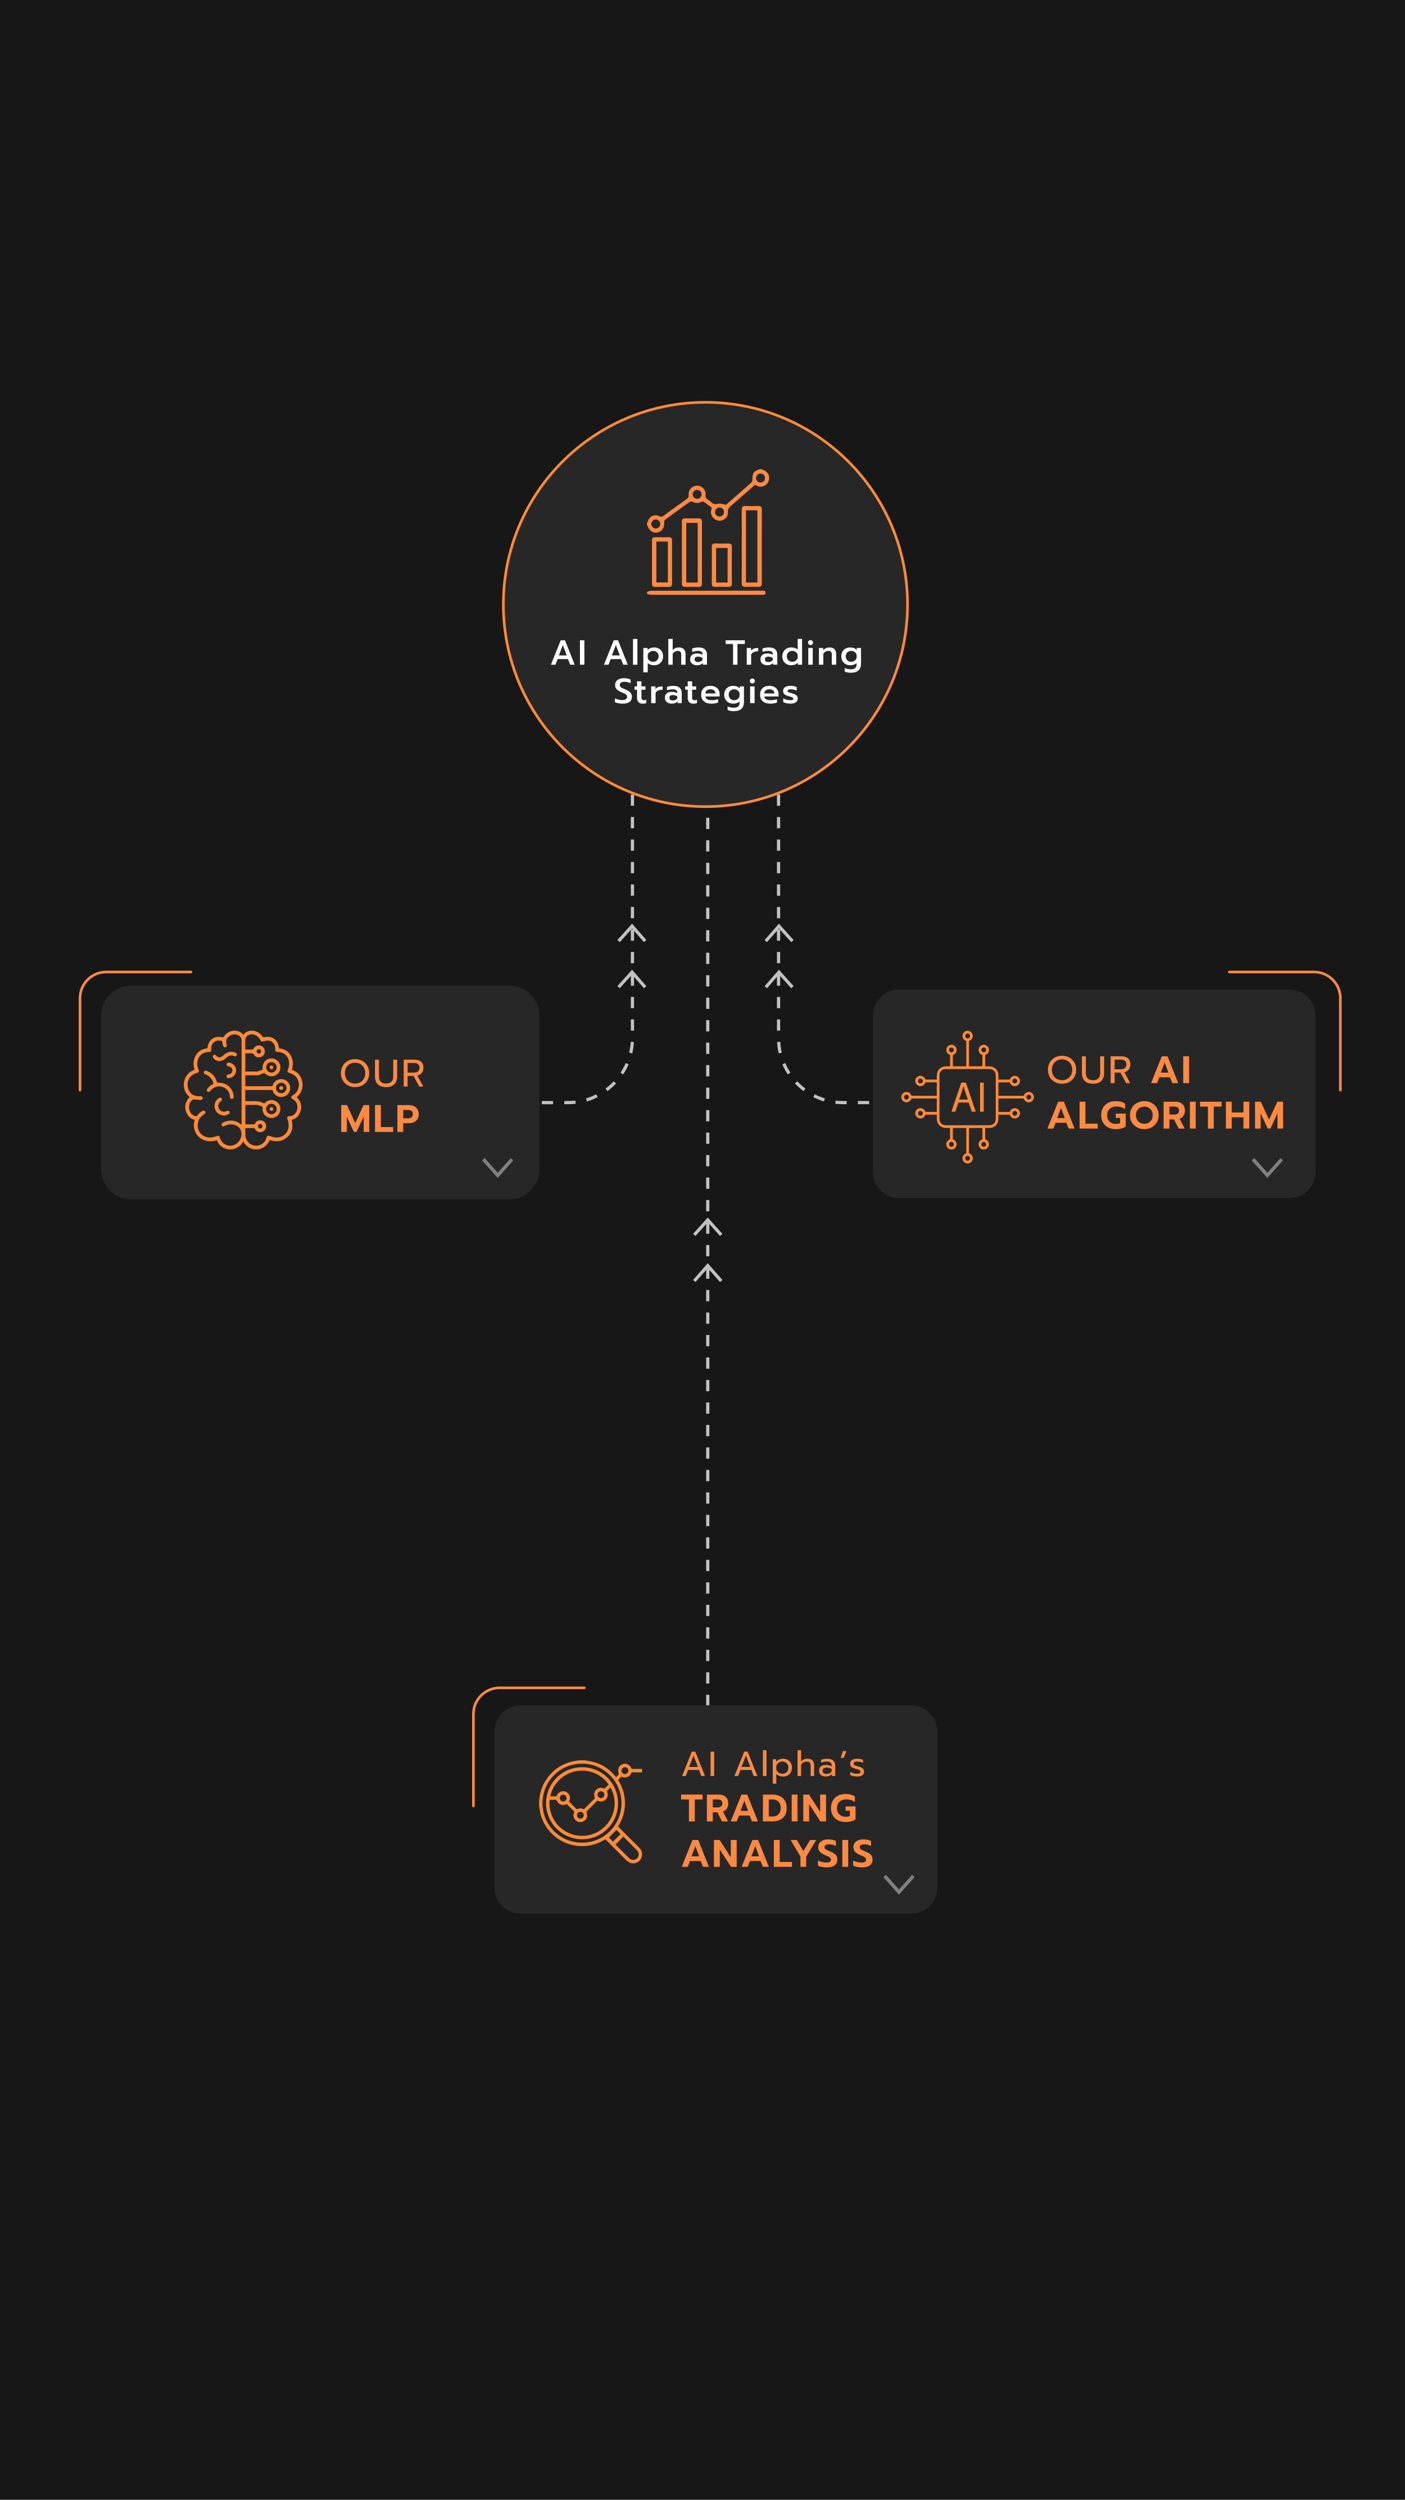 <svg width="375" height="667" viewBox="0 0 375 667" fill="none" xmlns="http://www.w3.org/2000/svg">
<rect width="375" height="667" fill="#171717"/>
<g clip-path="url(#clip0_1491_14495)">
<path d="M188.9 473.199L188.9 193.999" stroke="#C2C2C2" stroke-width="0.857" stroke-miterlimit="10" stroke-dasharray="3 3"/>
<path d="M192.5 329.498L188.9 325.498L185.3 329.498" stroke="#C2C2C2" stroke-width="0.857" stroke-miterlimit="10"/>
<path d="M192.5 341.799L188.9 337.699L185.3 341.799" stroke="#C2C2C2" stroke-width="0.857" stroke-miterlimit="10"/>
</g>
<g clip-path="url(#clip1_1491_14495)">
<path d="M168.8 158V277C168.8 286.5 161.1 294.2 151.6 294.2H58" stroke="#C2C2C2" stroke-width="0.857" stroke-miterlimit="10" stroke-dasharray="3 3"/>
<path d="M172.2 251.1L168.7 247.1L165.1 251.1" stroke="#C2C2C2" stroke-width="0.857" stroke-miterlimit="10"/>
<path d="M172.2 263.4L168.7 259.4L165.1 263.4" stroke="#C2C2C2" stroke-width="0.857" stroke-miterlimit="10"/>
</g>
<path d="M27 271C27 266.582 30.582 263 35 263H136C140.418 263 144 266.582 144 271V312C144 316.418 140.418 320 136 320H35C30.582 320 27 316.418 27 312V271Z" fill="#272727"/>
<g clip-path="url(#clip2_1491_14495)">
<path d="M207.8 158L207.8 277C207.8 286.5 215.5 294.2 225 294.2L318.6 294.2" stroke="#C2C2C2" stroke-width="0.857" stroke-miterlimit="10" stroke-dasharray="3 3"/>
<path d="M204.4 251.1L207.9 247.1L211.5 251.1" stroke="#C2C2C2" stroke-width="0.857" stroke-miterlimit="10"/>
<path d="M204.4 263.4L207.9 259.4L211.5 263.4" stroke="#C2C2C2" stroke-width="0.857" stroke-miterlimit="10"/>
</g>
<path fill-rule="evenodd" clip-rule="evenodd" d="M28.348 259.7C24.676 259.7 21.7 262.68 21.7 266.355V290.87C21.7 291.064 21.543 291.22 21.35 291.22C21.157 291.22 21 291.064 21 290.87V266.355C21 262.293 24.29 259 28.348 259H50.975C51.168 259 51.325 259.157 51.325 259.35C51.325 259.544 51.168 259.7 50.975 259.7H28.348Z" fill="#FD8A42"/>
<g clip-path="url(#clip3_1491_14495)">
<path d="M68.873 306.682H67.884C67.829 306.663 67.771 306.634 67.713 306.623C66.632 306.433 65.792 305.879 65.175 304.977C65.091 304.856 65.019 304.729 64.931 304.586C64.858 304.699 64.803 304.783 64.748 304.867C64.208 305.703 63.456 306.262 62.5 306.539C62.314 306.594 62.127 306.634 61.941 306.682H60.952C60.916 306.663 60.883 306.638 60.846 306.631C59.463 306.386 58.481 305.627 57.915 304.338C57.897 304.294 57.867 304.25 57.846 304.21C54.25 305.477 50.84 302.618 51.972 298.803C49.49 298.3 48.46 294.616 50.614 292.783C49.764 291.889 49.49 291.484 49.275 290.746C49.187 290.472 49.132 290.191 49.066 289.91V288.921C49.085 288.851 49.11 288.786 49.125 288.716C49.377 287.267 50.176 286.237 51.505 285.617C51.644 285.551 51.779 285.493 51.921 285.427C51.523 284.12 51.552 282.86 52.213 281.663C52.892 280.429 54.002 279.863 55.349 279.728C55.363 279.681 55.374 279.662 55.374 279.644C55.593 277.428 57.196 276.263 59.349 276.771C59.547 276.818 59.62 276.745 59.718 276.603C60.364 275.668 61.24 275.095 62.383 275.008C63.401 274.931 64.259 275.3 64.945 276.088C65.322 275.617 65.781 275.285 66.355 275.117C67.705 274.723 69.206 275.296 70.074 276.566C70.206 276.76 70.315 276.804 70.549 276.745C72.264 276.333 73.754 277.136 74.279 278.753C74.378 279.064 74.418 279.392 74.491 279.728C75.849 279.859 76.948 280.444 77.623 281.678C78.277 282.875 78.299 284.134 77.904 285.427C79.448 286.015 80.434 287.073 80.689 288.705C80.945 290.323 80.43 291.688 79.2 292.776C81.365 294.663 80.325 298.281 77.839 298.792C78.258 300.519 78.098 302.137 76.7 303.389C75.32 304.626 73.684 304.721 71.976 304.185C71.491 305.371 70.669 306.152 69.461 306.514C69.267 306.572 69.067 306.62 68.873 306.671V306.682ZM64.475 300.129V299.869C64.475 292.466 64.475 285.062 64.475 277.658C64.475 276.953 64.121 276.461 63.493 276.179C62.336 275.657 61.094 276.234 60.47 277.278C60.434 277.337 60.423 277.413 60.412 277.483C60.339 277.917 60.342 278.341 60.496 278.761C60.605 279.064 60.477 279.323 60.215 279.421C59.955 279.52 59.685 279.392 59.58 279.093C59.499 278.87 59.433 278.64 59.404 278.406C59.317 277.709 59.328 277.705 58.616 277.632C58.492 277.621 58.367 277.614 58.247 277.625C57.083 277.735 56.327 278.669 56.374 279.932C56.4 280.568 56.305 280.674 55.677 280.695C54.115 280.75 53.056 281.586 52.742 283.032C52.571 283.821 52.655 284.591 52.958 285.336C53.206 285.934 53.115 286.124 52.498 286.299C50.742 286.8 49.822 288.253 50.121 290.052C50.322 291.268 51.118 292.174 52.257 292.414C52.666 292.502 53.096 292.491 53.516 292.502C53.867 292.513 54.086 292.67 54.1 292.958C54.118 293.265 53.907 293.499 53.553 293.484C52.99 293.462 52.428 293.382 51.866 293.342C51.735 293.331 51.574 293.342 51.468 293.415C50.541 294.014 50.194 295.153 50.592 296.284C50.862 297.058 51.337 297.628 52.195 297.796C52.399 297.836 52.538 297.803 52.666 297.617C53.005 297.128 53.454 296.748 53.972 296.46C54.319 296.266 54.597 296.306 54.757 296.573C54.918 296.839 54.816 297.102 54.48 297.31C53.549 297.883 52.947 298.665 52.797 299.793C52.578 301.457 53.505 302.954 55.093 303.378C56.028 303.63 56.929 303.502 57.809 303.13C58.309 302.918 58.535 303.02 58.681 303.535C58.846 304.112 59.127 304.619 59.59 305.013C61.204 306.386 63.65 305.605 64.296 303.506C64.81 301.837 64.026 300.457 62.346 300.081C61.511 299.895 60.711 300.004 59.955 300.432C59.623 300.618 59.353 300.57 59.2 300.315C59.043 300.052 59.145 299.767 59.477 299.574C60.321 299.092 61.222 298.917 62.186 299.044C63.036 299.157 63.777 299.512 64.471 300.125L64.475 300.129ZM65.475 300.997C65.475 301.614 65.446 302.202 65.482 302.786C65.537 303.644 65.832 304.418 66.501 305.002C67.957 306.273 70.541 305.795 71.147 303.517C71.275 303.035 71.509 302.951 71.976 303.108C72.462 303.268 72.958 303.429 73.462 303.487C75.035 303.673 76.502 302.713 76.908 301.271C77.16 300.373 77.035 299.497 76.729 298.632C76.528 298.062 76.718 297.803 77.313 297.818C77.776 297.829 78.185 297.679 78.532 297.376C79.602 296.438 79.897 294.233 78.123 293.276C77.912 293.163 77.736 293.024 77.744 292.761C77.751 292.502 77.926 292.371 78.142 292.257C80.157 291.191 80.343 288.117 78.452 286.832C78.069 286.573 77.605 286.42 77.163 286.259C76.769 286.113 76.638 285.894 76.787 285.504C76.838 285.368 76.9 285.237 76.948 285.102C77.572 283.306 76.889 280.896 74.36 280.706C73.465 280.637 73.465 280.619 73.451 279.717C73.429 278.56 72.629 277.665 71.516 277.632C71.136 277.621 70.742 277.727 70.374 277.841C69.87 277.99 69.72 277.95 69.483 277.49C69.132 276.811 68.611 276.318 67.873 276.085C66.752 275.73 65.617 276.285 65.504 277.329C65.409 278.213 65.486 279.115 65.486 280.042C66.066 280.042 66.632 280.027 67.194 280.049C67.453 280.06 67.588 279.98 67.713 279.746C68.045 279.122 68.782 278.819 69.454 278.983C70.125 279.148 70.626 279.717 70.673 280.378C70.728 281.119 70.352 281.74 69.695 282.006C69.037 282.273 68.213 282.123 67.873 281.524C67.592 281.031 67.249 281.002 66.796 281.028C66.435 281.05 66.073 281.028 65.712 281.035C65.635 281.035 65.559 281.053 65.482 281.064V285.905C65.599 285.905 65.698 285.905 65.8 285.905C66.596 285.905 67.391 285.869 68.183 285.916C68.906 285.956 69.483 285.609 70.107 285.387C69.961 283.894 70.582 282.838 71.786 282.503C72.914 282.189 74.093 282.707 74.604 283.744C75.119 284.781 74.805 286.04 73.867 286.727C72.834 287.479 71.648 287.325 70.545 286.281C70.228 286.405 69.892 286.515 69.578 286.664C69.176 286.854 68.76 286.913 68.318 286.905C67.483 286.887 66.647 286.902 65.811 286.902H65.482V289.8C65.555 289.808 65.614 289.815 65.672 289.815C67.942 289.815 70.209 289.815 72.48 289.822C72.681 289.822 72.732 289.735 72.79 289.567C73.195 288.373 74.415 287.698 75.615 287.99C76.729 288.26 77.514 289.275 77.466 290.385C77.419 291.571 76.554 292.517 75.353 292.688C74.276 292.845 73.181 292.163 72.797 291.1C72.765 291.005 72.732 290.91 72.703 290.826H65.468V293.816C66.135 293.816 66.756 293.846 67.373 293.809C68.421 293.747 69.428 293.853 70.363 294.357C70.505 294.433 70.593 294.4 70.702 294.28C71.133 293.809 71.68 293.561 72.308 293.521C73.564 293.437 74.699 294.393 74.823 295.627C74.955 296.923 74.082 298.084 72.841 298.27C71.527 298.467 70.326 297.635 70.107 296.35C70.052 296.021 70.1 295.678 70.1 295.324C69.424 295.05 68.782 294.736 68.008 294.795C67.271 294.85 66.522 294.806 65.781 294.806C65.683 294.806 65.584 294.817 65.489 294.82V300.001H67.917C68.384 299.117 69.023 298.774 69.837 298.96C70.534 299.121 71.042 299.767 71.045 300.49C71.049 301.217 70.556 301.863 69.859 302.042C69.056 302.25 68.41 301.907 67.91 301.005H65.471L65.475 300.997ZM75.072 288.91C74.283 288.906 73.644 289.534 73.652 290.308C73.659 291.071 74.287 291.699 75.053 291.703C75.838 291.706 76.473 291.075 76.473 290.297C76.473 289.527 75.853 288.913 75.072 288.91ZM72.462 283.393C71.68 283.386 71.052 283.992 71.045 284.766C71.034 285.536 71.651 286.172 72.421 286.19C73.206 286.208 73.845 285.58 73.852 284.792C73.86 284.014 73.25 283.401 72.465 283.393H72.462ZM72.443 297.296C73.225 297.296 73.841 296.69 73.849 295.912C73.86 295.127 73.225 294.492 72.436 294.499C71.666 294.503 71.038 295.134 71.042 295.901C71.042 296.668 71.669 297.292 72.44 297.296H72.443ZM68.859 300.501C68.859 300.83 69.118 301.092 69.443 301.1C69.771 301.107 70.052 300.826 70.049 300.49C70.049 300.169 69.779 299.899 69.461 299.891C69.125 299.888 68.855 300.158 68.859 300.501ZM69.107 279.936C68.771 279.929 68.508 280.17 68.494 280.498C68.479 280.845 68.731 281.119 69.07 281.126C69.413 281.134 69.684 280.874 69.684 280.531C69.684 280.199 69.435 279.943 69.103 279.936H69.107Z" fill="#FF8A37"/>
<path d="M75.05 289.813C74.78 289.816 74.561 290.046 74.569 290.316C74.576 290.59 74.799 290.798 75.072 290.791C75.346 290.784 75.561 290.565 75.554 290.294C75.55 290.032 75.317 289.809 75.05 289.813Z" fill="#FF8A37"/>
<path d="M56.998 289.177C56.72 287.986 56.041 287.169 54.939 286.698C54.862 286.665 54.782 286.647 54.709 286.61C54.428 286.482 54.307 286.209 54.417 285.949C54.519 285.708 54.778 285.595 55.063 285.694C56.465 286.179 57.389 287.136 57.856 288.538C57.874 288.596 57.892 288.655 57.91 288.717C57.925 288.775 57.94 288.833 57.943 288.844C58.451 288.892 58.94 288.892 59.404 288.994C61.072 289.359 62.316 290.896 62.364 292.59C62.375 292.955 62.225 293.167 61.941 293.207C61.616 293.251 61.393 293.05 61.375 292.674C61.327 291.805 60.999 291.075 60.32 290.52C59.064 289.494 57.253 289.695 56.242 290.969C55.932 291.36 55.658 291.451 55.399 291.247C55.133 291.035 55.154 290.746 55.465 290.352C55.866 289.841 56.377 289.465 56.998 289.173V289.177Z" fill="#FF8A37"/>
<path d="M59.799 297.632C58.69 297.643 57.678 296.898 57.361 295.832C57.04 294.769 57.459 293.612 58.379 293.013C58.704 292.802 59 292.824 59.168 293.075C59.339 293.327 59.255 293.598 58.934 293.828C58.237 294.328 58.04 295.164 58.452 295.872C58.854 296.558 59.686 296.818 60.442 296.485C60.508 296.456 60.573 296.423 60.639 296.401C60.883 296.325 61.15 296.427 61.238 296.646C61.336 296.894 61.307 297.15 61.055 297.263C60.657 297.442 60.234 297.562 59.821 297.705L59.796 297.628L59.799 297.632Z" fill="#FF8A37"/>
<path d="M57.265 281.364C57.437 281.488 57.583 281.565 57.692 281.675C58.221 282.219 58.718 282.273 59.335 281.828C59.51 281.7 59.663 281.55 59.828 281.404C60.7 280.623 61.901 280.411 62.868 280.871C63.193 281.028 63.317 281.291 63.182 281.565C63.062 281.813 62.803 281.919 62.532 281.799C61.693 281.426 60.992 281.664 60.361 282.255C59.831 282.752 59.243 283.135 58.473 283.106C57.798 283.08 57.272 282.755 56.889 282.222C56.801 282.098 56.783 281.853 56.845 281.711C56.904 281.569 57.104 281.488 57.269 281.361L57.265 281.364Z" fill="#FF8A37"/>
<path d="M63.018 285.646C62.988 286.73 62.138 287.61 61.065 287.668C60.736 287.686 60.492 287.508 60.459 287.226C60.426 286.938 60.619 286.73 60.962 286.686C61.627 286.602 62.036 286.179 62.028 285.584C62.021 284.996 61.623 284.605 60.959 284.529C60.645 284.492 60.448 284.284 60.462 284.006C60.477 283.725 60.692 283.543 61.01 283.539C62.112 283.528 63.058 284.518 63.025 285.649L63.018 285.646Z" fill="#FF8A37"/>
<path d="M75.05 289.813C75.317 289.809 75.55 290.028 75.554 290.294C75.558 290.565 75.346 290.787 75.072 290.791C74.799 290.798 74.576 290.587 74.569 290.316C74.561 290.05 74.78 289.82 75.05 289.813Z" fill="#FF8A37"/>
<path d="M72.947 284.784C72.947 285.05 72.72 285.273 72.45 285.273C72.173 285.273 71.961 285.065 71.961 284.788C71.961 284.514 72.176 284.291 72.446 284.291C72.709 284.291 72.947 284.525 72.947 284.784Z" fill="#FF8A37"/>
<path d="M72.446 295.416C72.72 295.416 72.947 295.635 72.947 295.902C72.947 296.161 72.713 296.398 72.45 296.398C72.184 296.398 71.965 296.179 71.961 295.905C71.961 295.628 72.169 295.416 72.446 295.416Z" fill="#FF8A37"/>
</g>
<path d="M94.77 290.061C94.06 290.061 93.417 289.907 92.843 289.6C92.269 289.285 91.818 288.844 91.49 288.277C91.162 287.71 90.998 287.061 90.998 286.33C90.998 285.598 91.162 284.949 91.49 284.382C91.818 283.815 92.269 283.374 92.843 283.059C93.417 282.745 94.06 282.588 94.77 282.588C95.481 282.588 96.124 282.745 96.698 283.059C97.272 283.374 97.723 283.815 98.051 284.382C98.379 284.949 98.543 285.598 98.543 286.33C98.543 287.061 98.379 287.71 98.051 288.277C97.723 288.844 97.272 289.285 96.698 289.6C96.124 289.907 95.481 290.061 94.77 290.061ZM94.77 289.118C95.276 289.118 95.734 289.005 96.144 288.78C96.561 288.547 96.889 288.223 97.128 287.806C97.367 287.382 97.487 286.89 97.487 286.33C97.487 285.776 97.367 285.291 97.128 284.874C96.896 284.45 96.575 284.126 96.165 283.9C95.754 283.668 95.297 283.551 94.791 283.551C94.278 283.551 93.814 283.664 93.397 283.89C92.987 284.115 92.659 284.44 92.413 284.864C92.174 285.287 92.054 285.776 92.054 286.33C92.054 286.89 92.174 287.382 92.413 287.806C92.652 288.223 92.977 288.547 93.386 288.78C93.803 289.005 94.265 289.118 94.77 289.118Z" fill="#FD8A42"/>
<path d="M103.049 290.061C102.072 290.061 101.334 289.811 100.835 289.313C100.336 288.807 100.087 288.113 100.087 287.232V282.742H101.133V287.273C101.133 287.881 101.303 288.342 101.645 288.657C101.987 288.964 102.455 289.118 103.049 289.118C103.637 289.118 104.102 288.964 104.444 288.657C104.785 288.342 104.956 287.881 104.956 287.273V282.742H106.002V287.232C106.002 288.106 105.752 288.797 105.253 289.302C104.755 289.808 104.02 290.061 103.049 290.061Z" fill="#FD8A42"/>
<path d="M107.752 282.742H110.632C111.398 282.742 111.986 282.926 112.396 283.295C112.806 283.664 113.011 284.204 113.011 284.915C113.011 285.441 112.871 285.889 112.59 286.258C112.31 286.62 111.914 286.866 111.401 286.996L112.98 289.907H111.893L110.366 287.078H108.797V289.907H107.752V282.742ZM110.458 286.196C110.916 286.196 111.278 286.09 111.545 285.878C111.818 285.66 111.955 285.339 111.955 284.915C111.955 284.45 111.822 284.119 111.555 283.921C111.295 283.722 110.93 283.623 110.458 283.623H108.797V286.196H110.458Z" fill="#FD8A42"/>
<path d="M91.07 294.857H92.608L94.811 299.654L97.026 294.857H98.553V302.022H97.067V297.952L95.17 302.022H94.453L92.567 297.952V302.022H91.07V294.857Z" fill="#FD8A42"/>
<path d="M100.095 294.857H101.653V300.72H104.934V302.022H100.095V294.857Z" fill="#FD8A42"/>
<path d="M106.067 294.857H109.081C109.894 294.857 110.543 295.072 111.028 295.502C111.514 295.926 111.756 296.517 111.756 297.276C111.756 298.055 111.514 298.653 111.028 299.07C110.55 299.487 109.901 299.695 109.081 299.695H107.625V302.022H106.067V294.857ZM108.855 298.393C109.737 298.393 110.178 298.021 110.178 297.276C110.178 296.859 110.058 296.568 109.819 296.404C109.586 296.24 109.265 296.158 108.855 296.158H107.625V298.393H108.855Z" fill="#FD8A42"/>
<path d="M128.66 309.606L129.359 309L132.854 312.914L136.348 309L137.001 309.606L132.854 314.312L128.66 309.606Z" fill="#808080"/>
<path d="M233 271.004C233 267.166 236.125 264.055 239.98 264.055H344.161C348.016 264.055 351.142 267.166 351.142 271.004V312.701C351.142 316.539 348.016 319.651 344.161 319.651H239.98C236.125 319.651 233 316.539 233 312.701V271.004Z" fill="#272727"/>
<path fill-rule="evenodd" clip-rule="evenodd" d="M350.744 259.7C354.415 259.7 357.392 262.68 357.392 266.355V290.87C357.392 291.064 357.549 291.22 357.742 291.22C357.935 291.22 358.092 291.064 358.092 290.87V266.355C358.092 262.293 354.802 259 350.744 259H328.117C327.923 259 327.767 259.157 327.767 259.35C327.767 259.544 327.923 259.7 328.117 259.7H350.744Z" fill="#FD8A42"/>
<path d="M283.46 289.164C282.75 289.164 282.107 289.011 281.533 288.703C280.959 288.389 280.508 287.948 280.18 287.381C279.852 286.814 279.688 286.164 279.688 285.433C279.688 284.702 279.852 284.053 280.18 283.485C280.508 282.918 280.959 282.477 281.533 282.163C282.107 281.849 282.75 281.691 283.46 281.691C284.171 281.691 284.813 281.849 285.388 282.163C285.962 282.477 286.413 282.918 286.741 283.485C287.069 284.053 287.233 284.702 287.233 285.433C287.233 286.164 287.069 286.814 286.741 287.381C286.413 287.948 285.962 288.389 285.388 288.703C284.813 289.011 284.171 289.164 283.46 289.164ZM283.46 288.221C283.966 288.221 284.424 288.109 284.834 287.883C285.251 287.651 285.579 287.326 285.818 286.909C286.057 286.485 286.177 285.993 286.177 285.433C286.177 284.879 286.057 284.394 285.818 283.977C285.586 283.554 285.265 283.229 284.854 283.004C284.444 282.771 283.987 282.655 283.481 282.655C282.968 282.655 282.504 282.768 282.087 282.993C281.677 283.219 281.349 283.543 281.103 283.967C280.863 284.391 280.744 284.879 280.744 285.433C280.744 285.993 280.863 286.485 281.103 286.909C281.342 287.326 281.666 287.651 282.076 287.883C282.493 288.109 282.955 288.221 283.46 288.221Z" fill="#FD8A42"/>
<path d="M291.739 289.164C290.762 289.164 290.024 288.915 289.525 288.416C289.026 287.91 288.777 287.217 288.777 286.335V281.845H289.822V286.376C289.822 286.984 289.993 287.446 290.335 287.76C290.677 288.068 291.145 288.221 291.739 288.221C292.327 288.221 292.792 288.068 293.134 287.76C293.475 287.446 293.646 286.984 293.646 286.376V281.845H294.692V286.335C294.692 287.21 294.442 287.9 293.943 288.406C293.444 288.912 292.71 289.164 291.739 289.164Z" fill="#FD8A42"/>
<path d="M296.442 281.845H299.322C300.088 281.845 300.675 282.03 301.086 282.399C301.496 282.768 301.701 283.308 301.701 284.018C301.701 284.545 301.56 284.992 301.28 285.361C301 285.723 300.604 285.97 300.091 286.099L301.67 289.011H300.583L299.056 286.181H297.487V289.011H296.442V281.845ZM299.148 285.3C299.606 285.3 299.968 285.194 300.235 284.982C300.508 284.763 300.645 284.442 300.645 284.018C300.645 283.554 300.511 283.222 300.245 283.024C299.985 282.826 299.62 282.727 299.148 282.727H297.487V285.3H299.148Z" fill="#FD8A42"/>
<path d="M310.087 281.845H311.614L314.474 289.011H312.885L312.27 287.453H309.431L308.816 289.011H307.216L310.087 281.845ZM311.86 286.212L310.845 283.485L309.83 286.212H311.86Z" fill="#FD8A42"/>
<path d="M315.806 281.845H317.364V289.011H315.806V281.845Z" fill="#FD8A42"/>
<path d="M282.425 293.96H283.952L286.812 301.126H285.224L284.608 299.567H281.769L281.154 301.126H279.555L282.425 293.96ZM284.198 298.327L283.184 295.6L282.169 298.327H284.198Z" fill="#FD8A42"/>
<path d="M288.144 293.96H289.702V299.824H292.983V301.126H288.144V293.96Z" fill="#FD8A42"/>
<path d="M297.786 301.279C297.021 301.279 296.344 301.129 295.756 300.828C295.169 300.521 294.714 300.087 294.393 299.526C294.072 298.966 293.911 298.307 293.911 297.548C293.911 296.789 294.072 296.13 294.393 295.57C294.714 295.002 295.169 294.568 295.756 294.268C296.344 293.96 297.021 293.806 297.786 293.806C298.305 293.806 298.763 293.861 299.16 293.97C299.563 294.073 299.932 294.237 300.267 294.462V295.949C299.966 295.703 299.621 295.525 299.231 295.416C298.849 295.3 298.411 295.241 297.919 295.241C297.461 295.241 297.048 295.337 296.679 295.528C296.317 295.713 296.03 295.98 295.818 296.328C295.606 296.677 295.5 297.083 295.5 297.548C295.5 298.02 295.596 298.433 295.787 298.788C295.985 299.137 296.262 299.407 296.617 299.598C296.973 299.79 297.383 299.885 297.848 299.885C298.271 299.885 298.64 299.81 298.955 299.66V298.276H297.796V297.128H300.462V300.582C299.785 301.047 298.893 301.279 297.786 301.279Z" fill="#FD8A42"/>
<path d="M305.429 301.279C304.711 301.279 304.059 301.122 303.471 300.808C302.89 300.493 302.432 300.056 302.097 299.496C301.762 298.928 301.595 298.279 301.595 297.548C301.595 296.817 301.762 296.167 302.097 295.6C302.432 295.033 302.89 294.592 303.471 294.278C304.059 293.964 304.711 293.806 305.429 293.806C306.146 293.806 306.792 293.964 307.366 294.278C307.947 294.592 308.405 295.033 308.74 295.6C309.075 296.167 309.242 296.817 309.242 297.548C309.242 298.279 309.075 298.928 308.74 299.496C308.405 300.056 307.947 300.493 307.366 300.808C306.792 301.122 306.146 301.279 305.429 301.279ZM305.429 299.844C305.839 299.844 306.211 299.752 306.546 299.567C306.888 299.376 307.158 299.11 307.356 298.768C307.554 298.419 307.653 298.013 307.653 297.548C307.653 297.09 307.554 296.69 307.356 296.349C307.165 296 306.898 295.734 306.556 295.549C306.222 295.358 305.846 295.262 305.429 295.262C305.005 295.262 304.622 295.358 304.281 295.549C303.946 295.734 303.679 296 303.481 296.349C303.283 296.69 303.184 297.09 303.184 297.548C303.184 298.013 303.283 298.419 303.481 298.768C303.679 299.11 303.949 299.376 304.291 299.567C304.633 299.752 305.012 299.844 305.429 299.844Z" fill="#FD8A42"/>
<path d="M310.565 293.96H313.671C314.484 293.96 315.116 294.165 315.567 294.575C316.025 294.978 316.254 295.563 316.254 296.328C316.254 296.861 316.131 297.316 315.885 297.691C315.639 298.061 315.291 298.33 314.84 298.501L316.203 301.126H314.604L313.343 298.696H312.123V301.126H310.565V293.96ZM313.394 297.394C313.79 297.394 314.101 297.309 314.327 297.138C314.559 296.967 314.676 296.697 314.676 296.328C314.676 295.939 314.563 295.665 314.337 295.508C314.112 295.344 313.797 295.262 313.394 295.262H312.123V297.394H313.394Z" fill="#FD8A42"/>
<path d="M317.588 293.96H319.146V301.126H317.588V293.96Z" fill="#FD8A42"/>
<path d="M322.399 295.262H320.307V293.96H326.048V295.262H323.957V301.126H322.399V295.262Z" fill="#FD8A42"/>
<path d="M327.199 293.96H328.757V296.83H331.884V293.96H333.442V301.126H331.884V298.122H328.757V301.126H327.199V293.96Z" fill="#FD8A42"/>
<path d="M334.973 293.96H336.511L338.715 298.758L340.929 293.96H342.456V301.126H340.97V297.056L339.073 301.126H338.356L336.47 297.056V301.126H334.973V293.96Z" fill="#FD8A42"/>
<g clip-path="url(#clip4_1491_14495)">
<path d="M250.026 296.682V293.098H249.89C247.724 293.098 245.559 293.098 243.393 293.098C243.296 293.098 243.257 293.127 243.221 293.218C242.994 293.841 242.338 294.218 241.696 294.098C241.02 293.975 240.553 293.406 240.553 292.721C240.553 292.056 241.036 291.491 241.705 291.374C242.351 291.261 243.004 291.637 243.228 292.264C243.26 292.355 243.303 292.377 243.393 292.377C245.562 292.377 247.731 292.377 249.899 292.377H250.026V288.793C249.981 288.793 249.942 288.793 249.903 288.793C248.974 288.793 248.042 288.793 247.114 288.793C247.02 288.793 246.981 288.822 246.948 288.91C246.715 289.537 246.062 289.907 245.419 289.787C244.747 289.66 244.273 289.092 244.276 288.42C244.28 287.748 244.767 287.18 245.435 287.063C246.085 286.952 246.721 287.326 246.958 287.956C246.984 288.021 247.007 288.056 247.088 288.056C248.039 288.053 248.99 288.056 249.945 288.056C249.971 288.056 249.997 288.056 250.039 288.05C250.039 288.004 250.039 287.962 250.039 287.917C250.039 287.508 250.023 287.095 250.052 286.689C250.136 285.453 251.149 284.521 252.393 284.518C252.743 284.518 253.094 284.518 253.445 284.518C253.484 284.518 253.526 284.518 253.581 284.518V284.378C253.581 283.456 253.581 282.534 253.581 281.612C253.581 281.515 253.558 281.466 253.461 281.43C252.844 281.2 252.477 280.56 252.588 279.917C252.701 279.258 253.256 278.778 253.922 278.761C254.581 278.745 255.172 279.216 255.302 279.862C255.435 280.528 255.081 281.187 254.454 281.427C254.35 281.466 254.318 281.511 254.318 281.622C254.324 282.54 254.318 283.459 254.318 284.378V284.508H257.896C257.896 284.466 257.902 284.423 257.902 284.381C257.902 282.213 257.902 280.044 257.902 277.875C257.902 277.784 257.876 277.742 257.788 277.71C257.162 277.486 256.785 276.83 256.902 276.187C257.016 275.518 257.577 275.035 258.233 275.031C258.925 275.028 259.493 275.496 259.619 276.177C259.736 276.817 259.366 277.473 258.746 277.7C258.642 277.739 258.616 277.784 258.616 277.888C258.616 280.044 258.616 282.196 258.616 284.352V284.505H262.197C262.197 284.469 262.204 284.43 262.204 284.391C262.204 283.459 262.204 282.524 262.204 281.592C262.204 281.502 262.178 281.466 262.093 281.437C261.463 281.203 261.093 280.554 261.21 279.911C261.334 279.239 261.902 278.761 262.574 278.765C263.246 278.765 263.817 279.248 263.934 279.917C264.048 280.57 263.674 281.213 263.035 281.446C262.963 281.472 262.941 281.505 262.941 281.579C262.941 282.524 262.941 283.469 262.941 284.414C262.941 284.446 262.944 284.479 262.947 284.524C262.996 284.524 263.038 284.524 263.083 284.524C263.496 284.524 263.911 284.508 264.324 284.537C265.541 284.621 266.476 285.638 266.479 286.858C266.479 287.254 266.479 287.647 266.479 288.056C266.525 288.056 266.564 288.063 266.599 288.063C267.538 288.063 268.473 288.063 269.411 288.063C269.499 288.063 269.528 288.033 269.557 287.956C269.791 287.329 270.424 286.959 271.07 287.066C271.722 287.173 272.206 287.722 272.232 288.384C272.258 289.04 271.787 289.644 271.148 289.777C270.472 289.92 269.807 289.566 269.567 288.926C269.528 288.826 269.482 288.796 269.378 288.796C268.456 288.8 267.534 288.796 266.612 288.796H266.486V292.381H266.619C268.784 292.381 270.95 292.381 273.115 292.381C273.213 292.381 273.251 292.351 273.287 292.26C273.514 291.637 274.17 291.261 274.813 291.381C275.488 291.504 275.959 292.072 275.956 292.757C275.956 293.423 275.472 293.988 274.803 294.104C274.157 294.218 273.505 293.841 273.281 293.215C273.248 293.124 273.206 293.101 273.115 293.101C270.946 293.101 268.778 293.101 266.609 293.101H266.483V296.682C266.528 296.682 266.567 296.689 266.606 296.689C267.534 296.689 268.466 296.689 269.395 296.689C269.489 296.689 269.528 296.659 269.56 296.572C269.794 295.945 270.447 295.575 271.089 295.695C271.761 295.822 272.235 296.39 272.232 297.062C272.229 297.734 271.742 298.302 271.073 298.416C270.424 298.526 269.787 298.153 269.55 297.523C269.528 297.465 269.512 297.422 269.434 297.422C268.476 297.422 267.515 297.422 266.557 297.422C266.534 297.422 266.515 297.422 266.476 297.429C266.476 297.474 266.476 297.517 266.476 297.562C266.476 297.974 266.492 298.39 266.463 298.802C266.379 300.023 265.372 300.955 264.148 300.964C263.791 300.964 263.434 300.964 263.074 300.964H262.937V301.091C262.937 302.019 262.937 302.951 262.937 303.88C262.937 303.967 262.957 304.013 263.048 304.045C263.671 304.276 264.038 304.915 263.931 305.561C263.82 306.214 263.272 306.694 262.606 306.717C261.95 306.74 261.35 306.269 261.217 305.626C261.077 304.954 261.431 304.292 262.064 304.052C262.168 304.013 262.2 303.967 262.2 303.857C262.194 302.941 262.2 302.026 262.2 301.114V300.974H258.623C258.623 301.016 258.616 301.058 258.616 301.101C258.616 303.269 258.616 305.438 258.616 307.607C258.616 307.698 258.642 307.74 258.733 307.769C259.36 307.993 259.736 308.649 259.619 309.292C259.499 309.964 258.934 310.441 258.259 310.441C257.584 310.441 257.019 309.967 256.896 309.295C256.779 308.652 257.155 307.993 257.779 307.769C257.873 307.736 257.899 307.691 257.899 307.597C257.899 305.435 257.899 303.273 257.899 301.11V300.971H254.318C254.318 301.01 254.311 301.049 254.311 301.088C254.311 302.019 254.311 302.954 254.311 303.886C254.311 303.977 254.341 304.013 254.422 304.042C255.052 304.276 255.422 304.925 255.302 305.568C255.175 306.24 254.61 306.717 253.938 306.714C253.266 306.714 252.698 306.227 252.578 305.561C252.464 304.909 252.837 304.266 253.477 304.032C253.548 304.006 253.571 303.974 253.571 303.899C253.571 302.954 253.571 302.01 253.571 301.065C253.571 301.032 253.568 301 253.565 300.958C253.516 300.958 253.471 300.958 253.428 300.958C253.019 300.958 252.607 300.974 252.201 300.945C250.974 300.864 250.036 299.844 250.036 298.611C250.036 298.221 250.036 297.828 250.036 297.426C249.99 297.426 249.951 297.419 249.912 297.419C248.974 297.419 248.039 297.419 247.101 297.419C247.023 297.419 246.987 297.439 246.958 297.517C246.728 298.146 246.104 298.516 245.452 298.416C244.802 298.318 244.315 297.773 244.28 297.107C244.244 296.452 244.718 295.838 245.364 295.702C246.039 295.559 246.705 295.913 246.945 296.552C246.984 296.653 247.03 296.682 247.133 296.682C248.055 296.679 248.977 296.682 249.899 296.682H250.029H250.026ZM250.756 292.734C250.756 294.676 250.756 296.614 250.756 298.555C250.756 299.533 251.458 300.234 252.428 300.237C256.318 300.237 260.204 300.237 264.093 300.237C265.054 300.237 265.759 299.536 265.759 298.575C265.759 294.682 265.759 290.793 265.759 286.9C265.759 285.94 265.054 285.238 264.093 285.238C260.204 285.238 256.318 285.238 252.428 285.238C252.201 285.238 251.98 285.271 251.769 285.358C251.136 285.618 250.756 286.199 250.756 286.92C250.756 288.861 250.756 290.8 250.756 292.741V292.734ZM253.298 280.132C253.298 280.482 253.584 280.778 253.935 280.778C254.282 280.778 254.578 280.489 254.581 280.138C254.581 279.787 254.295 279.495 253.941 279.492C253.587 279.492 253.298 279.774 253.295 280.128L253.298 280.132ZM262.574 279.495C262.223 279.495 261.931 279.784 261.931 280.135C261.931 280.485 262.223 280.778 262.574 280.778C262.921 280.778 263.217 280.485 263.213 280.135C263.213 279.781 262.924 279.495 262.57 279.495H262.574ZM262.574 305.974C262.928 305.974 263.213 305.685 263.213 305.331C263.213 304.98 262.921 304.688 262.57 304.691C262.223 304.691 261.928 304.987 261.931 305.337C261.931 305.688 262.223 305.977 262.574 305.977V305.974ZM245.02 288.42C245.02 288.774 245.309 289.063 245.659 289.063C246.007 289.063 246.302 288.774 246.306 288.423C246.306 288.076 246.013 287.78 245.666 287.78C245.312 287.78 245.023 288.066 245.023 288.42H245.02ZM271.498 288.423C271.498 288.069 271.216 287.784 270.859 287.78C270.508 287.78 270.216 288.069 270.213 288.42C270.213 288.767 270.505 289.063 270.852 289.066C271.203 289.066 271.495 288.777 271.495 288.426L271.498 288.423ZM245.02 297.052C245.02 297.406 245.306 297.692 245.659 297.695C246.01 297.695 246.302 297.403 246.302 297.056C246.302 296.705 246.01 296.413 245.659 296.413C245.309 296.413 245.02 296.702 245.017 297.056L245.02 297.052ZM271.498 297.059C271.498 296.705 271.216 296.416 270.862 296.413C270.515 296.413 270.219 296.702 270.216 297.049C270.213 297.4 270.505 297.695 270.852 297.695C271.206 297.695 271.495 297.413 271.498 297.059ZM253.938 305.977C254.292 305.977 254.584 305.691 254.584 305.341C254.584 304.99 254.295 304.698 253.948 304.695C253.597 304.695 253.302 304.983 253.302 305.331C253.302 305.685 253.584 305.974 253.938 305.977ZM258.256 277.051C258.607 277.051 258.899 276.762 258.899 276.411C258.899 276.06 258.61 275.771 258.259 275.771C257.905 275.771 257.616 276.057 257.616 276.408C257.616 276.758 257.905 277.051 258.256 277.051ZM242.572 292.734C242.572 292.384 242.28 292.092 241.929 292.092C241.579 292.092 241.29 292.381 241.29 292.734C241.29 293.088 241.579 293.377 241.929 293.377C242.28 293.377 242.569 293.085 242.569 292.734H242.572ZM273.943 292.734C273.943 293.085 274.232 293.377 274.586 293.377C274.936 293.377 275.225 293.088 275.225 292.734C275.225 292.381 274.936 292.092 274.586 292.092C274.235 292.092 273.946 292.384 273.946 292.734H273.943ZM258.256 309.697C258.61 309.697 258.899 309.412 258.902 309.061C258.902 308.71 258.613 308.418 258.262 308.418C257.912 308.418 257.62 308.704 257.616 309.055C257.616 309.405 257.902 309.694 258.256 309.697Z" fill="#FF8A37"/>
<path d="M260.434 296.617C260.084 296.617 259.746 296.617 259.412 296.614C259.383 296.614 259.344 296.558 259.331 296.519C259.103 295.857 258.879 295.195 258.652 294.529C258.623 294.438 258.587 294.348 258.561 294.257C258.545 294.198 258.516 294.175 258.451 294.175C257.587 294.175 256.724 294.175 255.86 294.175C255.782 294.175 255.769 294.218 255.753 294.27C255.506 295.02 255.256 295.766 255.013 296.516C254.987 296.594 254.951 296.617 254.873 296.617C254.568 296.614 254.263 296.617 253.941 296.617C254.006 296.422 254.068 296.24 254.13 296.062C254.935 293.695 255.74 291.328 256.542 288.962C256.568 288.88 256.607 288.854 256.691 288.858C257.019 288.864 257.347 288.864 257.675 288.858C257.763 288.858 257.801 288.88 257.831 288.968C258.36 290.526 258.889 292.081 259.421 293.637C259.746 294.588 260.071 295.542 260.395 296.493C260.408 296.529 260.418 296.562 260.438 296.62L260.434 296.617ZM256 293.383H258.318C257.931 292.169 257.457 290.994 257.152 289.76C256.85 290.994 256.389 292.169 256 293.383Z" fill="#FF8A37"/>
<path d="M261.58 288.865H262.564V296.611H261.58V288.865Z" fill="#FF8A37"/>
</g>
<path d="M334.08 309.606L334.779 309L338.274 312.914L341.768 309L342.421 309.606L338.274 314.312L334.08 309.606Z" fill="#808080"/>
<path d="M242.568 161.284C242.568 191.264 218.264 215.568 188.284 215.568C158.304 215.568 134 191.264 134 161.284C134 131.304 158.304 107 188.284 107C218.264 107 242.568 131.304 242.568 161.284Z" fill="#272727"/>
<path fill-rule="evenodd" clip-rule="evenodd" d="M188.284 214.869C217.878 214.869 241.869 190.878 241.869 161.284C241.869 131.69 217.878 107.699 188.284 107.699C158.69 107.699 134.699 131.69 134.699 161.284C134.699 190.878 158.69 214.869 188.284 214.869ZM188.284 215.568C218.264 215.568 242.568 191.264 242.568 161.284C242.568 131.304 218.264 107 188.284 107C158.304 107 134 131.304 134 161.284C134 191.264 158.304 215.568 188.284 215.568Z" fill="#FF8B37"/>
<path d="M149.65 170.845H150.797L153.397 177.36H152.195L151.598 175.859H148.84L148.253 177.36H147.041L149.65 170.845ZM151.272 174.881L150.219 172.113L149.166 174.881H151.272Z" fill="white"/>
<path d="M154.792 170.845H155.975V177.36H154.792V170.845Z" fill="white"/>
<path d="M163.808 170.845H164.954L167.554 177.36H166.352L165.755 175.859H162.997L162.41 177.36H161.198L163.808 170.845ZM165.429 174.881L164.376 172.113L163.323 174.881H165.429Z" fill="white"/>
<path d="M168.949 170.473H170.123V177.36H168.949V170.473Z" fill="white"/>
<path d="M171.708 172.886H172.845V173.427C173.088 173.197 173.352 173.026 173.637 172.914C173.923 172.802 174.249 172.747 174.616 172.747C175.07 172.747 175.473 172.846 175.827 173.045C176.188 173.237 176.467 173.514 176.666 173.874C176.871 174.228 176.974 174.641 176.974 175.114C176.974 175.58 176.871 175.993 176.666 176.353C176.467 176.713 176.188 176.996 175.827 177.201C175.473 177.4 175.07 177.499 174.616 177.499C174.274 177.499 173.951 177.453 173.647 177.36C173.349 177.26 173.094 177.114 172.883 176.922V179.4H171.708V172.886ZM174.327 176.577C174.75 176.577 175.097 176.44 175.371 176.167C175.644 175.893 175.781 175.542 175.781 175.114C175.781 174.685 175.644 174.337 175.371 174.07C175.097 173.803 174.75 173.669 174.327 173.669C173.992 173.669 173.693 173.759 173.432 173.939C173.172 174.12 172.988 174.362 172.883 174.666V175.57C172.982 175.875 173.162 176.12 173.423 176.306C173.69 176.487 173.992 176.577 174.327 176.577Z" fill="white"/>
<path d="M178.372 170.473H179.546V173.455C179.969 172.983 180.515 172.747 181.186 172.747C181.789 172.747 182.239 172.911 182.538 173.24C182.836 173.564 182.985 173.995 182.985 174.536V177.36H181.811V174.648C181.811 173.995 181.506 173.669 180.897 173.669C180.63 173.669 180.379 173.734 180.143 173.865C179.907 173.989 179.708 174.179 179.546 174.433V177.36H178.372V170.473Z" fill="white"/>
<path d="M186.03 177.499C185.495 177.499 185.057 177.36 184.716 177.08C184.374 176.794 184.203 176.412 184.203 175.934C184.203 175.437 184.365 175.048 184.688 174.769C185.011 174.489 185.464 174.349 186.048 174.349C186.614 174.349 187.101 174.464 187.511 174.694V174.573C187.511 174.256 187.412 174.026 187.213 173.883C187.02 173.741 186.707 173.669 186.272 173.669C185.998 173.669 185.728 173.697 185.461 173.753C185.194 173.803 184.958 173.874 184.753 173.967V173.045C184.939 172.958 185.188 172.886 185.498 172.83C185.815 172.774 186.12 172.747 186.412 172.747C187.188 172.747 187.763 172.914 188.136 173.25C188.508 173.579 188.695 174.039 188.695 174.629V177.36H187.586V176.922C187.393 177.108 187.173 177.251 186.924 177.35C186.682 177.45 186.384 177.499 186.03 177.499ZM186.318 176.642C186.579 176.642 186.815 176.592 187.027 176.493C187.238 176.387 187.399 176.244 187.511 176.064V175.57C187.17 175.328 186.778 175.207 186.337 175.207C185.71 175.207 185.396 175.449 185.396 175.934C185.396 176.17 185.474 176.347 185.629 176.465C185.79 176.583 186.02 176.642 186.318 176.642Z" fill="white"/>
<path d="M195.652 171.824H193.685V170.845H198.801V171.824H196.835V177.36H195.652V171.824Z" fill="white"/>
<path d="M199.311 172.886H200.448V173.604C200.628 173.362 200.883 173.181 201.212 173.063C201.548 172.945 201.93 172.886 202.358 172.886V173.781C201.905 173.781 201.51 173.852 201.175 173.995C200.846 174.132 200.616 174.349 200.485 174.648V177.36H199.311V172.886Z" fill="white"/>
<path d="M204.793 177.499C204.259 177.499 203.821 177.36 203.479 177.08C203.138 176.794 202.967 176.412 202.967 175.934C202.967 175.437 203.128 175.048 203.452 174.769C203.775 174.489 204.228 174.349 204.812 174.349C205.377 174.349 205.865 174.464 206.275 174.694V174.573C206.275 174.256 206.176 174.026 205.977 173.883C205.784 173.741 205.471 173.669 205.036 173.669C204.762 173.669 204.492 173.697 204.225 173.753C203.958 173.803 203.722 173.874 203.517 173.967V173.045C203.703 172.958 203.952 172.886 204.262 172.83C204.579 172.774 204.884 172.747 205.176 172.747C205.952 172.747 206.527 172.914 206.9 173.25C207.272 173.579 207.459 174.039 207.459 174.629V177.36H206.35V176.922C206.157 177.108 205.937 177.251 205.688 177.35C205.446 177.45 205.148 177.499 204.793 177.499ZM205.082 176.642C205.343 176.642 205.579 176.592 205.791 176.493C206.002 176.387 206.163 176.244 206.275 176.064V175.57C205.934 175.328 205.542 175.207 205.101 175.207C204.474 175.207 204.16 175.449 204.16 175.934C204.16 176.17 204.237 176.347 204.393 176.465C204.554 176.583 204.784 176.642 205.082 176.642Z" fill="white"/>
<path d="M211.169 177.499C210.716 177.499 210.309 177.403 209.948 177.21C209.594 177.012 209.315 176.735 209.11 176.381C208.911 176.021 208.811 175.604 208.811 175.132C208.811 174.666 208.911 174.253 209.11 173.893C209.315 173.532 209.594 173.253 209.948 173.054C210.309 172.849 210.716 172.747 211.169 172.747C211.902 172.747 212.48 172.939 212.903 173.324V170.473H214.077V177.36H212.94V176.838C212.685 177.074 212.421 177.245 212.148 177.35C211.874 177.45 211.548 177.499 211.169 177.499ZM211.458 176.577C211.794 176.577 212.092 176.487 212.353 176.306C212.614 176.126 212.797 175.884 212.903 175.58V174.676C212.803 174.371 212.62 174.129 212.353 173.949C212.092 173.762 211.794 173.669 211.458 173.669C211.036 173.669 210.688 173.806 210.414 174.079C210.141 174.353 210.004 174.704 210.004 175.132C210.004 175.561 210.141 175.909 210.414 176.176C210.688 176.443 211.036 176.577 211.458 176.577Z" fill="white"/>
<path d="M216.323 172.104C216.137 172.104 215.978 172.041 215.848 171.917C215.723 171.793 215.661 171.638 215.661 171.451C215.661 171.265 215.723 171.109 215.848 170.985C215.978 170.855 216.137 170.79 216.323 170.79C216.509 170.79 216.668 170.855 216.798 170.985C216.929 171.109 216.994 171.265 216.994 171.451C216.994 171.638 216.929 171.793 216.798 171.917C216.668 172.041 216.509 172.104 216.323 172.104ZM215.727 172.886H216.919V177.36H215.727V172.886Z" fill="white"/>
<path d="M218.575 172.886H219.712V173.492C219.924 173.237 220.175 173.051 220.467 172.933C220.759 172.809 221.067 172.747 221.39 172.747C221.992 172.747 222.443 172.911 222.741 173.24C223.039 173.564 223.188 173.995 223.188 174.536V177.36H222.014V174.648C222.014 173.995 221.71 173.669 221.101 173.669C220.834 173.669 220.582 173.734 220.346 173.865C220.11 173.989 219.911 174.179 219.75 174.433V177.36H218.575V172.886Z" fill="white"/>
<path d="M227.096 179.503C226.798 179.503 226.5 179.475 226.202 179.419C225.904 179.363 225.655 179.289 225.456 179.195V178.263C225.941 178.475 226.488 178.58 227.096 178.58C227.643 178.58 228.035 178.465 228.271 178.236C228.513 178.006 228.634 177.664 228.634 177.21V176.922C228.423 177.114 228.171 177.26 227.879 177.36C227.587 177.453 227.273 177.499 226.938 177.499C226.484 177.499 226.074 177.4 225.708 177.201C225.341 176.996 225.056 176.713 224.85 176.353C224.645 175.993 224.543 175.58 224.543 175.114C224.543 174.641 224.642 174.228 224.841 173.874C225.046 173.514 225.326 173.237 225.68 173.045C226.04 172.846 226.447 172.747 226.901 172.747C227.28 172.747 227.606 172.799 227.879 172.905C228.153 173.004 228.417 173.172 228.671 173.408V172.886H229.808V177.089C229.808 177.86 229.585 178.453 229.137 178.869C228.696 179.292 228.016 179.503 227.096 179.503ZM227.19 176.577C227.525 176.577 227.823 176.487 228.084 176.306C228.351 176.12 228.535 175.875 228.634 175.57V174.666C228.528 174.362 228.345 174.12 228.084 173.939C227.823 173.759 227.525 173.669 227.19 173.669C226.767 173.669 226.419 173.803 226.146 174.07C225.872 174.337 225.736 174.685 225.736 175.114C225.736 175.542 225.872 175.893 226.146 176.167C226.419 176.44 226.767 176.577 227.19 176.577Z" fill="white"/>
<path d="M166.184 187.75C165.799 187.75 165.417 187.713 165.038 187.639C164.665 187.57 164.357 187.477 164.115 187.359V186.343C164.426 186.492 164.752 186.604 165.093 186.679C165.435 186.753 165.771 186.791 166.1 186.791C166.516 186.791 166.833 186.713 167.05 186.558C167.268 186.402 167.377 186.188 167.377 185.915C167.377 185.722 167.327 185.563 167.228 185.439C167.128 185.309 166.982 185.197 166.79 185.104C166.597 185.004 166.302 184.877 165.904 184.722C165.295 184.473 164.854 184.197 164.581 183.892C164.308 183.588 164.171 183.209 164.171 182.755C164.171 182.401 164.267 182.087 164.46 181.814C164.652 181.541 164.923 181.329 165.271 181.18C165.618 181.031 166.019 180.957 166.473 180.957C166.845 180.957 167.175 180.988 167.461 181.05C167.753 181.106 168.038 181.196 168.318 181.32V182.308C167.777 182.047 167.231 181.917 166.678 181.917C166.28 181.917 165.973 181.991 165.755 182.14C165.538 182.283 165.429 182.488 165.429 182.755C165.429 182.948 165.479 183.106 165.578 183.231C165.677 183.349 165.808 183.451 165.969 183.538C166.137 183.619 166.435 183.749 166.864 183.93C167.299 184.11 167.641 184.287 167.889 184.461C168.144 184.635 168.333 184.84 168.458 185.076C168.588 185.306 168.653 185.588 168.653 185.924C168.653 186.502 168.445 186.952 168.029 187.275C167.613 187.592 166.998 187.75 166.184 187.75Z" fill="white"/>
<path d="M171.526 187.75C171.035 187.75 170.662 187.614 170.407 187.34C170.153 187.067 170.025 186.682 170.025 186.185V184.032H169.354V183.137H170.025V181.795H171.2V183.137H172.271V184.032H171.2V186.036C171.2 186.321 171.252 186.526 171.358 186.651C171.464 186.769 171.656 186.828 171.936 186.828C172.128 186.828 172.318 186.784 172.504 186.697V187.592C172.237 187.698 171.911 187.75 171.526 187.75Z" fill="white"/>
<path d="M173.806 183.137H174.943V183.855C175.123 183.613 175.378 183.433 175.707 183.314C176.043 183.196 176.425 183.137 176.853 183.137V184.032C176.4 184.032 176.005 184.103 175.67 184.246C175.341 184.383 175.111 184.601 174.98 184.899V187.611H173.806V183.137Z" fill="white"/>
<path d="M179.289 187.75C178.754 187.75 178.316 187.611 177.975 187.331C177.633 187.045 177.462 186.663 177.462 186.185C177.462 185.688 177.624 185.299 177.947 185.02C178.27 184.74 178.723 184.601 179.307 184.601C179.873 184.601 180.36 184.715 180.77 184.945V184.824C180.77 184.507 180.671 184.277 180.472 184.135C180.28 183.992 179.966 183.92 179.531 183.92C179.258 183.92 178.987 183.948 178.72 184.004C178.453 184.054 178.217 184.125 178.012 184.218V183.296C178.198 183.209 178.447 183.137 178.757 183.081C179.074 183.026 179.379 182.998 179.671 182.998C180.447 182.998 181.022 183.165 181.395 183.501C181.768 183.83 181.954 184.29 181.954 184.88V187.611H180.845V187.173C180.652 187.359 180.432 187.502 180.183 187.601C179.941 187.701 179.643 187.75 179.289 187.75ZM179.578 186.893C179.838 186.893 180.075 186.843 180.286 186.744C180.497 186.638 180.659 186.495 180.77 186.315V185.821C180.429 185.579 180.037 185.458 179.596 185.458C178.969 185.458 178.655 185.7 178.655 186.185C178.655 186.421 178.733 186.598 178.888 186.716C179.049 186.834 179.279 186.893 179.578 186.893Z" fill="white"/>
<path d="M185.055 187.75C184.564 187.75 184.191 187.614 183.937 187.34C183.682 187.067 183.555 186.682 183.555 186.185V184.032H182.884V183.137H183.555V181.795H184.729V183.137H185.8V184.032H184.729V186.036C184.729 186.321 184.782 186.526 184.887 186.651C184.993 186.769 185.185 186.828 185.465 186.828C185.658 186.828 185.847 186.784 186.033 186.697V187.592C185.766 187.698 185.44 187.75 185.055 187.75Z" fill="white"/>
<path d="M189.851 187.75C189.019 187.75 188.36 187.542 187.876 187.126C187.391 186.71 187.149 186.129 187.149 185.383C187.149 184.65 187.363 184.069 187.792 183.641C188.221 183.212 188.833 182.998 189.628 182.998C190.15 182.998 190.594 183.097 190.96 183.296C191.333 183.495 191.613 183.768 191.799 184.116C191.986 184.458 192.079 184.849 192.079 185.29V185.831H188.267C188.348 186.495 188.926 186.828 190.001 186.828C190.286 186.828 190.578 186.803 190.877 186.753C191.175 186.704 191.436 186.635 191.659 186.548V187.452C191.448 187.539 191.175 187.611 190.839 187.667C190.51 187.722 190.181 187.75 189.851 187.75ZM190.97 185.029C190.957 184.675 190.83 184.402 190.588 184.209C190.352 184.017 190.025 183.92 189.609 183.92C189.199 183.92 188.876 184.02 188.64 184.218C188.404 184.417 188.28 184.687 188.267 185.029H190.97Z" fill="white"/>
<path d="M195.847 189.754C195.549 189.754 195.251 189.726 194.953 189.67C194.654 189.614 194.406 189.54 194.207 189.446V188.515C194.692 188.726 195.238 188.831 195.847 188.831C196.394 188.831 196.785 188.716 197.021 188.487C197.264 188.257 197.385 187.915 197.385 187.461V187.173C197.174 187.365 196.922 187.511 196.63 187.611C196.338 187.704 196.024 187.75 195.689 187.75C195.235 187.75 194.825 187.651 194.459 187.452C194.092 187.247 193.806 186.964 193.601 186.604C193.396 186.244 193.294 185.831 193.294 185.365C193.294 184.893 193.393 184.479 193.592 184.125C193.797 183.765 194.077 183.488 194.431 183.296C194.791 183.097 195.198 182.998 195.651 182.998C196.03 182.998 196.357 183.05 196.63 183.156C196.903 183.255 197.167 183.423 197.422 183.659V183.137H198.559V187.34C198.559 188.111 198.335 188.704 197.888 189.12C197.447 189.543 196.767 189.754 195.847 189.754ZM195.94 186.828C196.276 186.828 196.574 186.738 196.835 186.558C197.102 186.371 197.285 186.126 197.385 185.821V184.917C197.279 184.613 197.096 184.371 196.835 184.19C196.574 184.01 196.276 183.92 195.94 183.92C195.518 183.92 195.17 184.054 194.897 184.321C194.623 184.588 194.487 184.936 194.487 185.365C194.487 185.793 194.623 186.144 194.897 186.418C195.17 186.691 195.518 186.828 195.94 186.828Z" fill="white"/>
<path d="M200.805 182.355C200.619 182.355 200.461 182.292 200.33 182.168C200.206 182.044 200.144 181.889 200.144 181.702C200.144 181.516 200.206 181.361 200.33 181.236C200.461 181.106 200.619 181.041 200.805 181.041C200.992 181.041 201.15 181.106 201.281 181.236C201.411 181.361 201.476 181.516 201.476 181.702C201.476 181.889 201.411 182.044 201.281 182.168C201.15 182.292 200.992 182.355 200.805 182.355ZM200.209 183.137H201.402V187.611H200.209V183.137Z" fill="white"/>
<path d="M205.574 187.75C204.741 187.75 204.083 187.542 203.598 187.126C203.114 186.71 202.871 186.129 202.871 185.383C202.871 184.65 203.086 184.069 203.514 183.641C203.943 183.212 204.555 182.998 205.35 182.998C205.872 182.998 206.316 183.097 206.683 183.296C207.056 183.495 207.335 183.768 207.522 184.116C207.708 184.458 207.801 184.849 207.801 185.29V185.831H203.99C204.07 186.495 204.648 186.828 205.723 186.828C206.009 186.828 206.301 186.803 206.599 186.753C206.897 186.704 207.158 186.635 207.382 186.548V187.452C207.171 187.539 206.897 187.611 206.562 187.667C206.232 187.722 205.903 187.75 205.574 187.75ZM206.692 185.029C206.68 184.675 206.552 184.402 206.31 184.209C206.074 184.017 205.748 183.92 205.332 183.92C204.922 183.92 204.599 184.02 204.362 184.218C204.126 184.417 204.002 184.687 203.99 185.029H206.692Z" fill="white"/>
<path d="M210.945 187.75C210.622 187.75 210.277 187.713 209.911 187.639C209.544 187.564 209.258 187.461 209.053 187.331V186.334C209.296 186.483 209.585 186.604 209.92 186.697C210.256 186.784 210.572 186.828 210.871 186.828C211.169 186.828 211.386 186.803 211.523 186.753C211.66 186.697 211.728 186.598 211.728 186.455C211.728 186.343 211.691 186.253 211.616 186.185C211.548 186.11 211.433 186.045 211.271 185.989C211.116 185.927 210.874 185.852 210.545 185.765C210.172 185.66 209.877 185.551 209.659 185.439C209.448 185.327 209.286 185.188 209.175 185.02C209.069 184.846 209.016 184.622 209.016 184.349C209.016 183.902 209.193 183.566 209.547 183.342C209.902 183.113 210.38 182.998 210.983 182.998C211.293 182.998 211.601 183.029 211.905 183.091C212.216 183.147 212.458 183.227 212.632 183.333V184.293C212.446 184.181 212.219 184.091 211.952 184.023C211.685 183.954 211.411 183.92 211.132 183.92C210.827 183.92 210.597 183.951 210.442 184.013C210.287 184.069 210.209 184.181 210.209 184.349C210.209 184.461 210.249 184.551 210.33 184.619C210.417 184.681 210.529 184.737 210.666 184.787C210.802 184.83 211.051 184.899 211.411 184.992C211.796 185.098 212.098 185.212 212.315 185.337C212.533 185.461 212.688 185.61 212.781 185.784C212.874 185.958 212.921 186.175 212.921 186.436C212.921 186.834 212.75 187.154 212.408 187.396C212.073 187.632 211.585 187.75 210.945 187.75Z" fill="white"/>
<g clip-path="url(#clip5_1491_14495)">
<path d="M172.674 139.622C172.873 139.195 173.011 138.729 173.283 138.358C173.897 137.517 175.016 137.234 175.963 137.722C176.447 137.971 176.741 137.892 177.138 137.596C179.174 136.097 181.222 134.615 183.284 133.155C183.686 132.872 183.859 132.606 183.811 132.07C183.69 130.706 184.727 129.6 186.041 129.587C187.372 129.573 188.466 130.733 188.31 132.114C188.245 132.689 188.418 132.985 188.855 133.26C189.183 133.465 189.495 133.704 189.784 133.962C190.324 134.445 190.821 134.663 191.625 134.419C192.204 134.24 192.935 134.559 193.786 134.685C195.925 132.811 198.246 130.781 200.558 128.737C200.684 128.624 200.8 128.419 200.805 128.253C200.844 126.114 201.025 125.83 202.823 125.168H203.156C203.311 125.225 203.463 125.286 203.618 125.334C204.958 125.765 205.624 127.12 205.127 128.401C204.647 129.63 203.251 130.188 202.024 129.63C201.872 129.56 201.734 129.469 201.531 129.356C199.634 131.011 197.732 132.68 195.826 134.345C195.614 134.528 195.42 134.733 195.195 134.894C194.568 135.347 194.197 135.818 194.283 136.733C194.395 137.966 193.185 138.986 191.949 138.934C190.661 138.877 189.676 137.761 189.775 136.458C189.797 136.158 189.892 135.861 189.97 135.474C189.3 134.968 188.609 134.415 187.882 133.914C187.727 133.809 187.407 133.8 187.238 133.887C186.43 134.315 185.665 134.306 184.853 133.887C184.645 133.783 184.256 133.805 184.066 133.94C181.884 135.482 179.723 137.047 177.57 138.629C177.411 138.746 177.259 139.021 177.268 139.208C177.367 140.803 176.775 141.779 175.479 142.067C174.264 142.337 173.249 141.609 172.743 140.106C172.726 140.053 172.695 140.006 172.674 139.953V139.618V139.622ZM187.251 131.866C187.23 131.19 186.672 130.676 185.994 130.706C185.363 130.737 184.849 131.269 184.849 131.9C184.849 132.563 185.402 133.107 186.072 133.099C186.75 133.09 187.277 132.537 187.256 131.861L187.251 131.866ZM193.229 136.628C193.229 135.944 192.701 135.413 192.023 135.421C191.392 135.43 190.86 135.944 190.839 136.576C190.813 137.247 191.34 137.805 192.014 137.818C192.701 137.835 193.229 137.317 193.233 136.628H193.229ZM203 126.349C202.33 126.349 201.799 126.885 201.807 127.569C201.812 128.257 202.339 128.767 203.031 128.75C203.683 128.732 204.167 128.244 204.18 127.582C204.193 126.898 203.675 126.353 203 126.349ZM176.226 139.766C176.205 139.077 175.669 138.576 174.982 138.607C174.351 138.637 173.845 139.165 173.841 139.801C173.841 140.476 174.377 141.008 175.055 140.999C175.742 140.99 176.244 140.463 176.226 139.766Z" fill="#FD8A42"/>
<path d="M172.674 157.941C173.028 157.828 173.383 157.623 173.737 157.623C183.608 157.606 193.475 157.61 203.346 157.61C203.774 157.61 204.353 157.501 204.327 158.176C204.301 158.834 203.722 158.708 203.299 158.708C195.23 158.712 187.165 158.712 179.096 158.712C177.32 158.712 175.548 158.726 173.772 158.699C173.404 158.695 173.041 158.529 172.674 158.442C172.674 158.272 172.674 158.107 172.674 157.937V157.941Z" fill="#FD8A42"/>
<path d="M197.978 145.849C197.978 142.576 198 139.304 197.965 136.031C197.956 135.251 198.229 134.985 198.976 135.016C200.113 135.06 201.25 135.047 202.386 135.016C203.048 134.999 203.333 135.221 203.333 135.931C203.316 142.502 203.316 149.074 203.333 155.645C203.333 156.333 203.078 156.603 202.399 156.586C201.263 156.556 200.126 156.547 198.989 156.586C198.237 156.612 197.961 156.346 197.965 155.571C197.995 152.329 197.978 149.082 197.978 145.84V145.849ZM202.149 155.427V136.162H199.097V155.427H202.149Z" fill="#FD8A42"/>
<path d="M187.35 147.457C187.35 150.172 187.333 152.887 187.363 155.602C187.372 156.316 187.143 156.626 186.408 156.599C185.246 156.56 184.079 156.573 182.912 156.599C182.29 156.613 182 156.386 182 155.724C182.013 150.211 182.013 144.699 182 139.182C182 138.577 182.238 138.306 182.834 138.311C184.053 138.319 185.276 138.328 186.495 138.311C187.152 138.302 187.359 138.607 187.355 139.235C187.337 141.975 187.346 144.721 187.346 147.462L187.35 147.457ZM186.231 155.427V139.505H183.171V155.427H186.231Z" fill="#FD8A42"/>
<path d="M179.368 150.027C179.368 151.901 179.351 153.779 179.377 155.653C179.385 156.341 179.135 156.612 178.452 156.594C177.259 156.564 176.066 156.572 174.873 156.594C174.277 156.603 174.018 156.35 174.018 155.744C174.026 151.879 174.026 148.018 174.018 144.153C174.018 143.587 174.273 143.338 174.826 143.343C176.045 143.351 177.268 143.36 178.486 143.338C179.126 143.325 179.377 143.587 179.372 144.236C179.351 146.166 179.364 148.101 179.364 150.032L179.368 150.027ZM175.184 144.502V155.396H178.253V144.502H175.184Z" fill="#FD8A42"/>
<path d="M195.333 150.882C195.333 152.451 195.303 154.019 195.346 155.584C195.368 156.368 195.061 156.621 194.313 156.595C193.176 156.555 192.04 156.568 190.899 156.59C190.285 156.603 189.978 156.398 189.982 155.723C190 152.446 190 149.174 189.982 145.897C189.982 145.234 190.259 145.003 190.886 145.012C192.079 145.034 193.271 145.034 194.464 145.012C195.113 144.999 195.346 145.287 195.337 145.927C195.311 147.579 195.329 149.23 195.329 150.882H195.333ZM194.201 155.427V146.215H191.136V155.427H194.201Z" fill="#FD8A42"/>
</g>
<path d="M132 461.95C132 458.111 135.125 455 138.98 455H243.161C247.016 455 250.142 458.111 250.142 461.95V503.646C250.142 507.485 247.016 510.596 243.161 510.596H138.98C135.125 510.596 132 507.485 132 503.646V461.95Z" fill="#272727"/>
<path fill-rule="evenodd" clip-rule="evenodd" d="M133.348 450.7C129.676 450.7 126.7 453.68 126.7 457.355V481.87C126.7 482.064 126.543 482.22 126.35 482.22C126.157 482.22 126 482.064 126 481.87V457.355C126 453.293 129.29 450 133.348 450H155.975C156.168 450 156.325 450.157 156.325 450.35C156.325 450.544 156.168 450.7 155.975 450.7H133.348Z" fill="#FD8A42"/>
<g clip-path="url(#clip6_1491_14495)">
<path d="M155.918 469.682C156.413 469.751 156.909 469.803 157.4 469.892C160.156 470.397 162.423 471.738 164.208 473.896C164.276 473.979 164.344 474.06 164.448 474.184C164.687 473.931 164.922 473.698 165.131 473.446C165.177 473.391 165.163 473.251 165.129 473.171C164.786 472.359 165.043 471.437 165.763 470.931C166.469 470.435 167.461 470.513 168.074 471.139C168.245 471.313 168.387 471.534 168.48 471.759C168.558 471.948 168.656 471.987 168.837 471.985C169.579 471.977 170.322 471.981 171.065 471.981C171.161 471.981 171.257 471.981 171.369 471.981V472.897C171.277 472.897 171.183 472.897 171.089 472.897C170.319 472.897 169.55 472.901 168.78 472.893C168.621 472.892 168.55 472.942 168.492 473.093C168.112 474.077 167.021 474.53 166.067 474.097C165.915 474.028 165.831 474.042 165.724 474.158C165.529 474.368 165.329 474.574 165.116 474.765C164.979 474.887 164.991 474.982 165.082 475.126C165.91 476.456 166.444 477.896 166.671 479.446C167.004 481.728 166.686 483.918 165.704 486.005C165.521 486.393 165.312 486.769 165.087 487.133C164.978 487.309 165.009 487.402 165.144 487.536C166.958 489.342 168.767 491.151 170.574 492.962C171.282 493.671 171.567 494.509 171.259 495.484C170.974 496.386 170.333 496.921 169.411 497.123C169.351 497.136 169.294 497.156 169.236 497.172H168.752C167.95 497.068 167.386 496.58 166.841 496.03C165.162 494.331 163.464 492.65 161.78 490.955C161.623 490.796 161.511 490.763 161.311 490.889C160.133 491.631 158.852 492.124 157.488 492.38C155.489 492.754 153.516 492.615 151.591 491.947C149.703 491.291 148.096 490.21 146.769 488.712C145.435 487.207 144.556 485.474 144.145 483.507C144.051 483.062 144.011 482.606 143.945 482.155C143.931 482.059 143.909 481.964 143.891 481.869V480.473C143.907 480.405 143.934 480.338 143.938 480.269C144.056 478.612 144.504 477.046 145.323 475.605C147.086 472.505 149.728 470.596 153.23 469.891C153.692 469.798 154.163 469.75 154.63 469.682H155.918ZM165.887 481.111C165.844 475.204 161.082 470.467 155.102 470.584C149.375 470.696 144.681 475.387 144.797 481.361C144.907 487.043 149.55 491.767 155.555 491.659C161.284 491.556 165.851 486.928 165.887 481.111ZM164.279 492.158C164.331 492.213 164.391 492.278 164.453 492.34C165.565 493.453 166.678 494.565 167.791 495.677C167.886 495.771 167.984 495.864 168.089 495.947C168.699 496.43 169.582 496.348 170.097 495.764C170.653 495.134 170.596 494.284 169.943 493.629C168.821 492.501 167.693 491.378 166.569 490.252C166.501 490.184 166.452 490.096 166.402 490.029C165.675 490.758 164.989 491.447 164.28 492.159L164.279 492.158ZM162.511 490.282C162.821 490.592 163.235 491.005 163.611 491.381C164.273 490.726 164.963 490.043 165.636 489.376C165.239 488.98 164.828 488.571 164.519 488.263C163.849 488.937 163.164 489.625 162.511 490.282L162.511 490.282ZM166.803 473.343C167.303 473.342 167.71 472.943 167.719 472.447C167.727 471.952 167.298 471.517 166.8 471.517C166.295 471.517 165.887 471.938 165.894 472.449C165.9 472.953 166.298 473.344 166.803 473.342V473.343Z" fill="#FF8B37"/>
<path d="M145.731 481.142C145.78 475.821 149.964 471.534 155.34 471.529C160.712 471.524 164.957 475.808 164.963 481.149C164.97 486.47 160.638 490.77 155.349 490.75C150.049 490.731 145.784 486.519 145.73 481.142H145.731ZM162.948 476.932C162.664 477.219 162.407 477.492 162.135 477.746C162.004 477.869 161.984 477.961 162.061 478.133C162.503 479.12 161.968 480.261 160.932 480.589C160.416 480.751 159.93 480.674 159.456 480.42C158.489 481.39 157.534 482.345 156.587 483.308C156.535 483.361 156.54 483.492 156.554 483.58C156.6 483.868 156.722 484.157 156.707 484.44C156.667 485.216 156.261 485.775 155.532 486.048C154.801 486.322 154.123 486.169 153.585 485.609C153.032 485.034 152.912 484.343 153.235 483.603C153.303 483.447 153.271 483.365 153.164 483.259C152.572 482.674 151.981 482.088 151.4 481.493C151.281 481.371 151.194 481.36 151.037 481.431C150.23 481.796 149.207 481.542 148.817 480.758C148.559 480.239 148.241 480.166 147.763 480.212C147.479 480.239 147.19 480.216 146.904 480.218C146.837 480.218 146.77 480.235 146.708 480.243C146.322 483.905 148.289 487.561 151.906 489.122C155.253 490.566 159.128 489.82 161.689 487.098C164.398 484.218 164.709 480.07 162.948 476.932V476.932ZM162.45 476.16C160.738 473.603 157.349 471.9 153.741 472.592C149.932 473.322 147.447 476.327 146.875 479.301C147.396 479.301 147.914 479.307 148.431 479.293C148.494 479.291 148.58 479.188 148.611 479.113C149.002 478.143 150.066 477.681 151.02 478.075C151.963 478.464 152.401 479.567 151.971 480.511C151.897 480.672 151.941 480.746 152.045 480.849C152.63 481.428 153.214 482.008 153.789 482.596C153.913 482.723 154.004 482.757 154.176 482.675C154.644 482.451 155.133 482.446 155.601 482.67C155.788 482.759 155.883 482.712 156.011 482.583C156.651 481.933 157.298 481.29 157.945 480.647C158.235 480.357 158.53 480.072 158.751 479.856C158.681 479.424 158.552 479.071 158.581 478.732C158.696 477.393 159.927 476.688 161.178 477.199C161.245 477.227 161.372 477.206 161.424 477.157C161.77 476.835 162.105 476.499 162.451 476.159L162.45 476.16ZM150.322 478.856C149.816 478.853 149.416 479.24 149.406 479.744C149.396 480.256 149.8 480.677 150.307 480.682C150.804 480.687 151.235 480.256 151.231 479.759C151.227 479.264 150.819 478.859 150.322 478.856ZM154.892 485.255C155.4 485.256 155.815 484.84 155.809 484.334C155.803 483.839 155.392 483.432 154.897 483.431C154.402 483.429 153.99 483.833 153.984 484.329C153.978 484.843 154.382 485.254 154.892 485.256L154.892 485.255ZM161.3 478.85C161.3 478.345 160.909 477.946 160.407 477.94C159.895 477.934 159.476 478.343 159.475 478.847C159.475 479.346 159.907 479.774 160.403 479.766C160.899 479.758 161.299 479.349 161.3 478.85Z" fill="#FF8B37"/>
</g>
<path d="M184.653 467.363H185.566L188.166 473.877H187.197L186.545 472.256H183.665L183.031 473.877H182.053L184.653 467.363ZM186.284 471.463L185.109 468.416L183.935 471.463H186.284Z" fill="#FD8A42"/>
<path d="M189.658 467.363H190.618V473.877H189.658V467.363Z" fill="#FD8A42"/>
<path d="M198.628 467.363H199.541L202.141 473.877H201.172L200.52 472.256H197.64L197.006 473.877H196.028L198.628 467.363ZM200.259 471.463L199.084 468.416L197.91 471.463H200.259Z" fill="#FD8A42"/>
<path d="M203.633 466.99H204.574V473.877H203.633V466.99Z" fill="#FD8A42"/>
<path d="M206.256 469.404H207.169V470.066C207.629 469.531 208.25 469.264 209.033 469.264C209.48 469.264 209.881 469.364 210.235 469.562C210.596 469.761 210.875 470.041 211.074 470.401C211.279 470.755 211.381 471.168 211.381 471.64C211.381 472.106 211.279 472.52 211.074 472.88C210.875 473.24 210.599 473.52 210.245 473.719C209.89 473.917 209.487 474.017 209.033 474.017C208.66 474.017 208.312 473.955 207.989 473.83C207.666 473.706 207.402 473.523 207.197 473.281V475.918H206.256V469.404ZM208.819 473.271C209.123 473.271 209.397 473.206 209.639 473.076C209.887 472.939 210.08 472.746 210.217 472.498C210.359 472.249 210.431 471.964 210.431 471.64C210.431 471.317 210.359 471.035 210.217 470.792C210.08 470.544 209.887 470.354 209.639 470.224C209.397 470.087 209.123 470.019 208.819 470.019C208.44 470.019 208.104 470.118 207.812 470.317C207.526 470.516 207.321 470.789 207.197 471.137V472.144C207.303 472.485 207.505 472.759 207.803 472.964C208.101 473.169 208.44 473.271 208.819 473.271Z" fill="#FD8A42"/>
<path d="M212.874 466.99H213.815V470.019C214.244 469.516 214.816 469.264 215.53 469.264C216.126 469.264 216.571 469.423 216.863 469.739C217.155 470.056 217.301 470.482 217.301 471.016V473.877H216.359V471.109C216.359 470.382 216.011 470.019 215.316 470.019C215.017 470.019 214.738 470.09 214.477 470.233C214.222 470.37 214.002 470.581 213.815 470.867V473.877H212.874V466.99Z" fill="#FD8A42"/>
<path d="M220.394 474.017C219.854 474.017 219.419 473.88 219.09 473.607C218.766 473.327 218.605 472.951 218.605 472.479C218.605 471.982 218.76 471.6 219.071 471.333C219.388 471.06 219.835 470.923 220.413 470.923C221.028 470.923 221.55 471.047 221.978 471.296V471.063C221.978 470.709 221.87 470.448 221.652 470.28C221.441 470.106 221.106 470.019 220.646 470.019C220.372 470.019 220.105 470.047 219.844 470.103C219.59 470.153 219.36 470.224 219.155 470.317V469.553C219.341 469.466 219.583 469.398 219.882 469.348C220.18 469.292 220.469 469.264 220.748 469.264C221.488 469.264 222.034 469.429 222.389 469.758C222.749 470.081 222.929 470.532 222.929 471.109V473.877H222.044V473.374C221.851 473.585 221.621 473.747 221.354 473.858C221.093 473.964 220.773 474.017 220.394 474.017ZM220.627 473.299C220.925 473.299 221.196 473.24 221.438 473.122C221.68 473.004 221.86 472.84 221.978 472.628V472.023C221.575 471.762 221.124 471.631 220.627 471.631C220.267 471.631 219.997 471.703 219.816 471.846C219.642 471.982 219.555 472.193 219.555 472.479C219.555 473.026 219.913 473.299 220.627 473.299Z" fill="#FD8A42"/>
<path d="M224.992 467.223H225.924L225.187 469.04H224.377L224.992 467.223Z" fill="#FD8A42"/>
<path d="M228.735 474.017C228.425 474.017 228.095 473.977 227.747 473.896C227.399 473.821 227.126 473.719 226.927 473.588V472.787C227.17 472.93 227.449 473.048 227.766 473.141C228.083 473.228 228.39 473.271 228.689 473.271C229.024 473.271 229.27 473.231 229.425 473.15C229.58 473.069 229.658 472.939 229.658 472.759C229.658 472.622 229.621 472.513 229.546 472.433C229.478 472.346 229.357 472.268 229.183 472.2C229.015 472.131 228.76 472.051 228.418 471.957C228.052 471.852 227.76 471.746 227.542 471.64C227.331 471.529 227.17 471.389 227.058 471.221C226.952 471.053 226.899 470.836 226.899 470.569C226.899 470.14 227.067 469.817 227.403 469.6C227.744 469.376 228.201 469.264 228.773 469.264C229.071 469.264 229.363 469.292 229.649 469.348C229.934 469.404 230.164 469.482 230.338 469.581V470.364C230.158 470.258 229.934 470.174 229.667 470.112C229.406 470.05 229.139 470.019 228.866 470.019C228.536 470.019 228.285 470.059 228.111 470.14C227.937 470.221 227.85 470.364 227.85 470.569C227.85 470.699 227.887 470.805 227.962 470.886C228.036 470.966 228.154 471.038 228.316 471.1C228.484 471.156 228.748 471.23 229.108 471.324C229.673 471.479 230.065 471.662 230.282 471.873C230.506 472.085 230.618 472.377 230.618 472.749C230.618 473.135 230.459 473.442 230.142 473.672C229.826 473.902 229.357 474.017 228.735 474.017Z" fill="#FD8A42"/>
<path d="M183.878 480.128H181.787V478.827H187.528V480.128H185.436V485.992H183.878V480.128Z" fill="#FD8A42"/>
<path d="M188.679 478.827H191.785C192.598 478.827 193.23 479.032 193.681 479.442C194.139 479.845 194.368 480.429 194.368 481.195C194.368 481.728 194.245 482.182 193.999 482.558C193.753 482.927 193.405 483.197 192.954 483.368L194.317 485.992H192.718L191.457 483.563H190.237V485.992H188.679V478.827ZM191.508 482.261C191.905 482.261 192.216 482.175 192.441 482.004C192.673 481.833 192.79 481.564 192.79 481.195C192.79 480.805 192.677 480.532 192.451 480.374C192.226 480.21 191.911 480.128 191.508 480.128H190.237V482.261H191.508Z" fill="#FD8A42"/>
<path d="M197.907 478.827H199.434L202.294 485.992H200.705L200.09 484.434H197.251L196.636 485.992H195.036L197.907 478.827ZM199.68 483.193L198.665 480.467L197.65 483.193H199.68Z" fill="#FD8A42"/>
<path d="M203.626 478.827H206.117C206.896 478.827 207.576 478.97 208.157 479.257C208.738 479.544 209.185 479.954 209.5 480.487C209.814 481.02 209.971 481.649 209.971 482.373C209.971 483.562 209.623 484.465 208.926 485.08C208.236 485.688 207.272 485.992 206.035 485.992H203.626V478.827ZM206.117 484.69C206.848 484.69 207.409 484.485 207.798 484.075C208.188 483.665 208.382 483.098 208.382 482.373C208.382 481.943 208.297 481.557 208.126 481.215C207.955 480.873 207.706 480.607 207.378 480.415C207.05 480.224 206.664 480.128 206.219 480.128H205.184V484.69H206.117Z" fill="#FD8A42"/>
<path d="M211.3 478.827H212.858V485.992H211.3V478.827Z" fill="#FD8A42"/>
<path d="M214.399 478.827H215.916L218.909 483.46V478.827H220.467V485.992H218.96L215.957 481.359V485.992H214.399V478.827Z" fill="#FD8A42"/>
<path d="M225.672 486.146C224.907 486.146 224.23 485.995 223.642 485.695C223.055 485.387 222.6 484.953 222.279 484.393C221.958 483.832 221.797 483.173 221.797 482.414C221.797 481.656 221.958 480.996 222.279 480.436C222.6 479.869 223.055 479.435 223.642 479.134C224.23 478.827 224.907 478.673 225.672 478.673C226.191 478.673 226.649 478.727 227.046 478.837C227.449 478.939 227.818 479.103 228.153 479.329V480.815C227.852 480.569 227.507 480.392 227.117 480.282C226.735 480.166 226.297 480.108 225.805 480.108C225.347 480.108 224.934 480.204 224.565 480.395C224.203 480.579 223.916 480.846 223.704 481.195C223.492 481.543 223.386 481.95 223.386 482.414C223.386 482.886 223.482 483.299 223.673 483.655C223.871 484.003 224.148 484.273 224.503 484.465C224.859 484.656 225.269 484.752 225.734 484.752C226.157 484.752 226.526 484.676 226.841 484.526V483.142H225.682V481.994H228.348V485.449C227.671 485.913 226.779 486.146 225.672 486.146Z" fill="#FD8A42"/>
<path d="M184.832 490.941H186.359L189.219 498.107H187.63L187.015 496.549H184.176L183.561 498.107H181.961L184.832 490.941ZM186.605 495.308L185.59 492.582L184.575 495.308H186.605Z" fill="#FD8A42"/>
<path d="M190.551 490.941H192.068L195.061 495.575V490.941H196.62V498.107H195.113L192.109 493.473V498.107H190.551V490.941Z" fill="#FD8A42"/>
<path d="M200.82 490.941H202.347L205.207 498.107H203.618L203.003 496.549H200.164L199.549 498.107H197.95L200.82 490.941ZM202.593 495.308L201.578 492.582L200.564 495.308H202.593Z" fill="#FD8A42"/>
<path d="M206.539 490.941H208.097V496.805H211.378V498.107H206.539V490.941Z" fill="#FD8A42"/>
<path d="M213.649 495.38L211.025 490.941H212.685L214.418 493.924L216.212 490.941H217.862L215.176 495.38V498.107H213.649V495.38Z" fill="#FD8A42"/>
<path d="M220.686 498.261C220.248 498.261 219.814 498.22 219.384 498.138C218.953 498.056 218.601 497.946 218.328 497.81V496.436C218.69 496.614 219.066 496.747 219.456 496.836C219.845 496.925 220.218 496.969 220.573 496.969C220.969 496.969 221.27 496.901 221.475 496.764C221.68 496.627 221.783 496.436 221.783 496.19C221.783 496.012 221.731 495.862 221.629 495.739C221.526 495.616 221.376 495.507 221.178 495.411C220.986 495.308 220.689 495.175 220.286 495.011C219.616 494.738 219.131 494.434 218.83 494.099C218.53 493.757 218.379 493.337 218.379 492.838C218.379 492.435 218.489 492.079 218.707 491.772C218.926 491.457 219.233 491.215 219.63 491.044C220.026 490.873 220.484 490.788 221.003 490.788C221.427 490.788 221.803 490.822 222.131 490.89C222.459 490.958 222.78 491.064 223.095 491.208V492.541C222.493 492.24 221.892 492.09 221.291 492.09C220.908 492.09 220.607 492.158 220.388 492.295C220.17 492.424 220.06 492.612 220.06 492.858C220.06 493.036 220.112 493.183 220.214 493.299C220.317 493.415 220.46 493.518 220.645 493.607C220.829 493.696 221.13 493.825 221.547 493.996C222.032 494.201 222.411 494.399 222.685 494.591C222.958 494.775 223.16 494.997 223.289 495.257C223.419 495.51 223.484 495.824 223.484 496.2C223.484 496.849 223.248 497.355 222.777 497.717C222.312 498.08 221.615 498.261 220.686 498.261Z" fill="#FD8A42"/>
<path d="M224.825 490.941H226.383V498.107H224.825V490.941Z" fill="#FD8A42"/>
<path d="M230.077 498.261C229.639 498.261 229.205 498.22 228.775 498.138C228.344 498.056 227.992 497.946 227.719 497.81V496.436C228.081 496.614 228.457 496.747 228.847 496.836C229.236 496.925 229.609 496.969 229.964 496.969C230.36 496.969 230.661 496.901 230.866 496.764C231.071 496.627 231.174 496.436 231.174 496.19C231.174 496.012 231.122 495.862 231.02 495.739C230.917 495.616 230.767 495.507 230.569 495.411C230.377 495.308 230.08 495.175 229.677 495.011C229.007 494.738 228.522 494.434 228.221 494.099C227.921 493.757 227.77 493.337 227.77 492.838C227.77 492.435 227.88 492.079 228.098 491.772C228.317 491.457 228.625 491.215 229.021 491.044C229.417 490.873 229.875 490.788 230.395 490.788C230.818 490.788 231.194 490.822 231.522 490.89C231.85 490.958 232.171 491.064 232.486 491.208V492.541C231.884 492.24 231.283 492.09 230.682 492.09C230.299 492.09 229.998 492.158 229.779 492.295C229.561 492.424 229.451 492.612 229.451 492.858C229.451 493.036 229.503 493.183 229.605 493.299C229.708 493.415 229.851 493.518 230.036 493.607C230.22 493.696 230.521 493.825 230.938 493.996C231.423 494.201 231.802 494.399 232.076 494.591C232.349 494.775 232.551 494.997 232.681 495.257C232.81 495.51 232.875 495.824 232.875 496.2C232.875 496.849 232.64 497.355 232.168 497.717C231.703 498.08 231.006 498.261 230.077 498.261Z" fill="#FD8A42"/>
<path d="M235.754 500.84L236.453 500.234L239.948 504.148L243.442 500.234L244.095 500.84L239.948 505.546L235.754 500.84Z" fill="#808080"/>
<defs>
<clipPath id="clip0_1491_14495">
<rect width="7.8" height="279.2" fill="white" transform="translate(192.801 473.199) rotate(-180)"/>
</clipPath>
<clipPath id="clip1_1491_14495">
<rect width="114.6" height="136.7" fill="white" transform="translate(58 158)"/>
</clipPath>
<clipPath id="clip2_1491_14495">
<rect width="114.6" height="136.7" fill="white" transform="matrix(-1 -8.74228e-08 -8.74228e-08 1 318.6 158)"/>
</clipPath>
<clipPath id="clip3_1491_14495">
<rect width="31.685" height="31.685" fill="white" transform="translate(49.066 274.996)"/>
</clipPath>
<clipPath id="clip4_1491_14495">
<rect width="35.413" height="35.413" fill="white" transform="translate(240.553 275.031)"/>
</clipPath>
<clipPath id="clip5_1491_14495">
<rect width="32.617" height="33.549" fill="white" transform="translate(172.674 125.172)"/>
</clipPath>
<clipPath id="clip6_1491_14495">
<rect width="27.491" height="27.491" fill="white" transform="translate(143.891 469.682)"/>
</clipPath>
</defs>
</svg>

